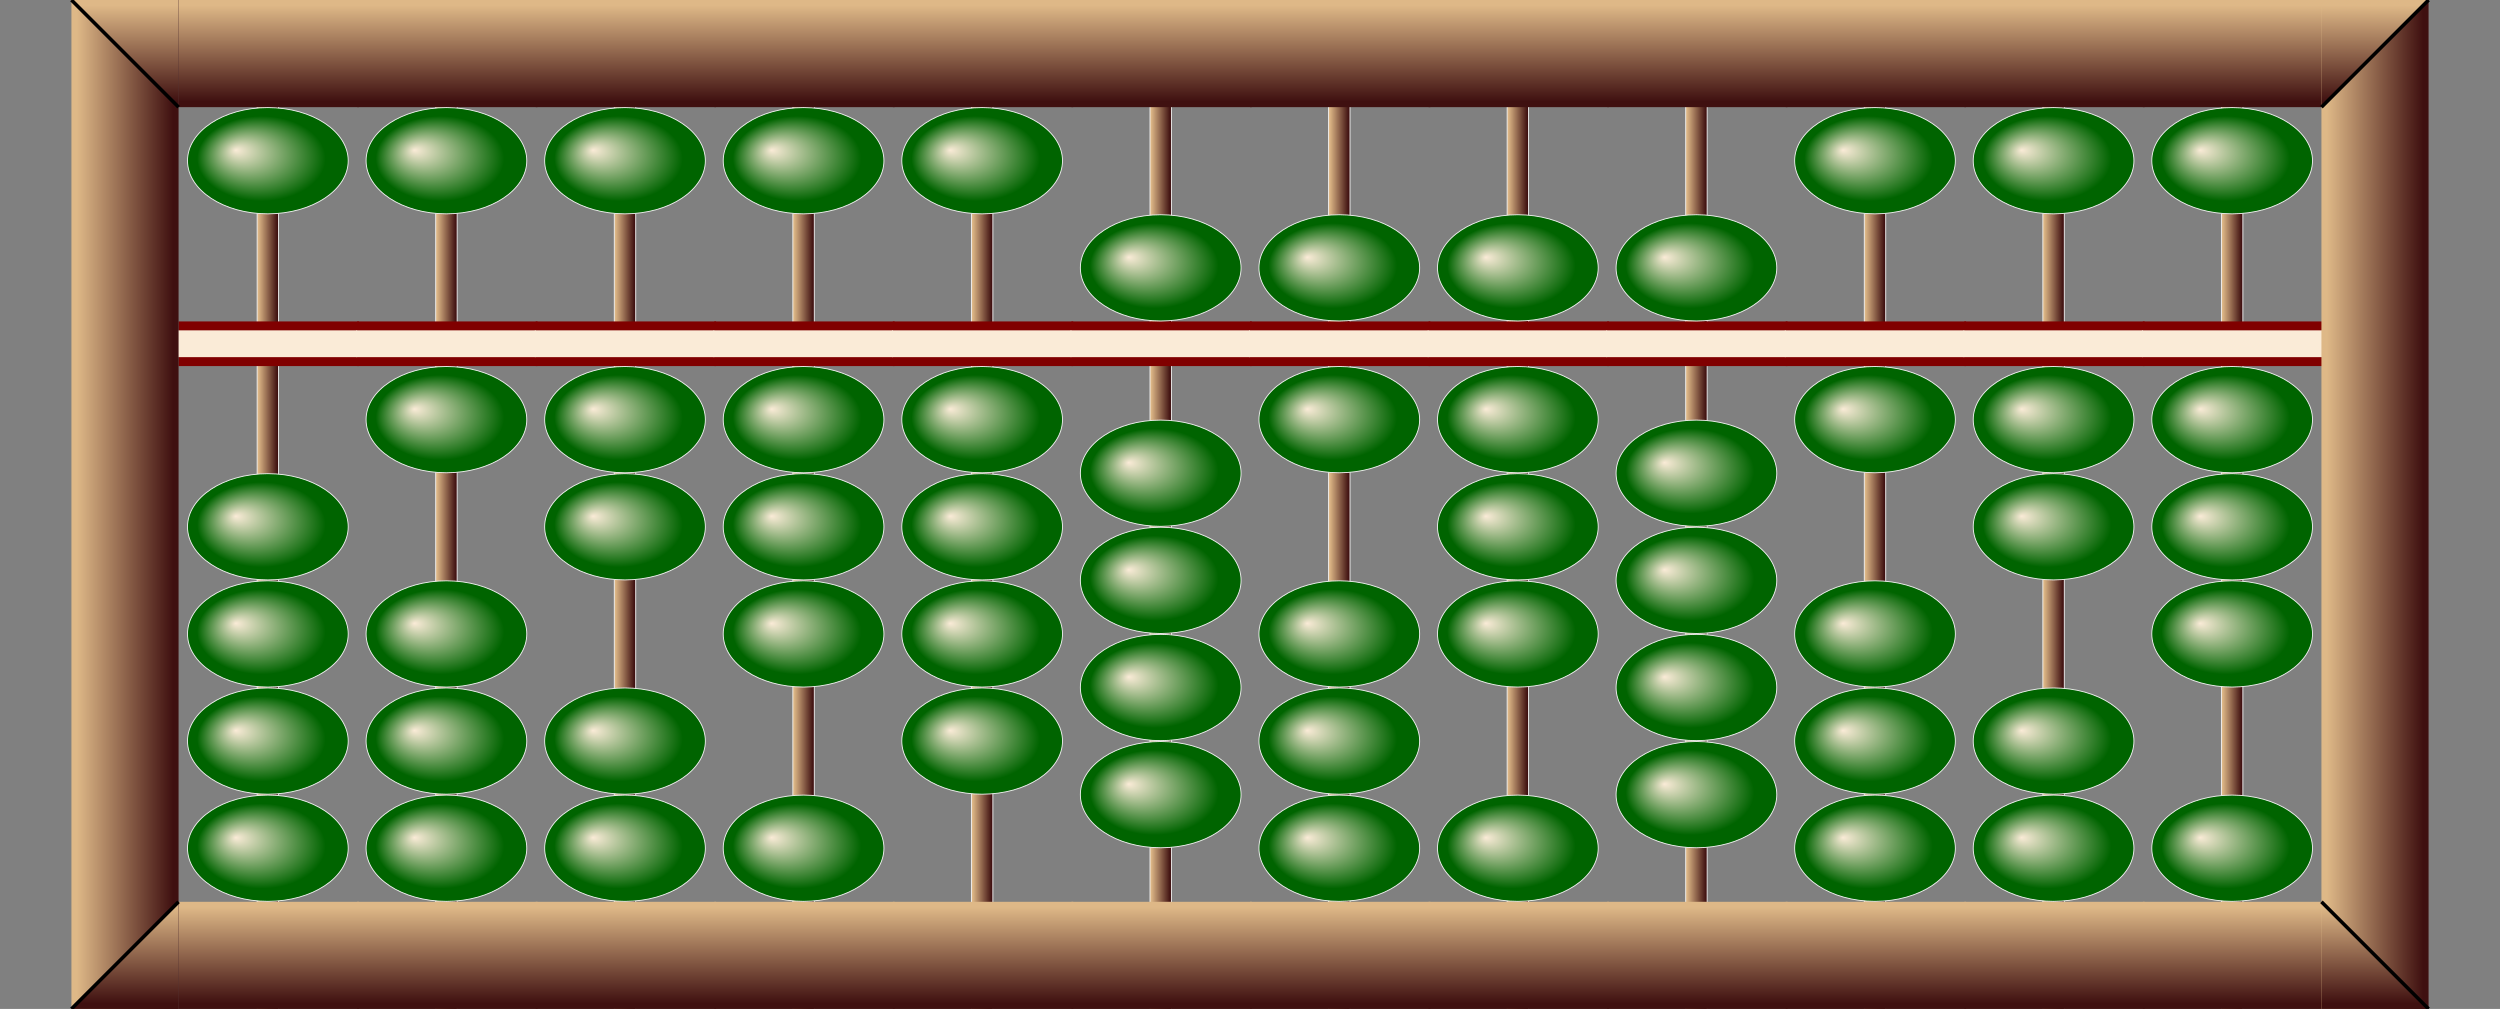 <svg  xmlns="http://www.w3.org/2000/svg"
x="0px" y="0px"
width="700.0px" height="282.5px"
viewBox="0 0 2800 1130">
<rect x="0" y="0" width="2800" height="1130" fill="#808080" stroke="none"/>
<defs>
<radialGradient id="grad1" cx="50%" cy="50%" r="50%" fx="30%" fy="40%">
    <stop offset="0%" stop-color="antiquewhite" />
    <stop offset="80%" stop-color="Darkgreen" />
</radialGradient>
<linearGradient id="rodgrad" >
    <stop offset="5%" stop-color="BurlyWood" />
    <stop offset="95%" stop-color="#3f1010" />
</linearGradient>
<linearGradient id="rodgrad2" gradientTransform="rotate(90)">
    <stop offset="5%" stop-color="BurlyWood" />
    <stop offset="95%" stop-color="#3f1010" />
</linearGradient>

<linearGradient id="jap1" >
    <stop offset="5%" stop-color="BurlyWood" />
    <stop offset="95%" stop-color="#3f0010" />
</linearGradient>
<linearGradient id="jap2">
    <stop offset="5%" stop-color="#250000" />
    <stop offset="95%" stop-color="Peru" />
</linearGradient>

<g id="bead">
	<polygon fill="url(#jap1)" stroke="#F2F2F2" points="80,0 5,60 195,60 119,0"/>
	<polygon fill="url(#jap2)" stroke="#F2F2F2" points="119,120 195,60 5,60 80,120"/>
</g>

<g id="bead2">
	<ellipse cx="100" cy="60" rx="90" ry="59.5" fill="url(#grad1)" stroke="#F2F2F2"/>
</g>


<g id="frame">
    <rect y="0" fill="url(#rodgrad2)" width="202" height="120"/> 
</g>

<g id="bar">
	<rect x="0" y="0" width="202" height="50" fill="Maroon" />
	<rect x="-1" y="10" fill="AntiqueWhite" width="202" height="30"/>
</g>

<g id="bardot">
    <use href="#bar"/>
	<circle cx="100" cy="25" r="12" stroke="black" stroke-width="3" fill="green" />
</g>

</defs>
<!-- Rod #1 -->
<rect x="288" y="0.5" fill="url(#rodgrad)" 
    stroke="#F2F2F2" width="24" height="1130"/>
<use href="#frame" x="200" y="0"/>
<use href="#frame" x="200" y="1010"/>
<use href="#bar" x="200" y="360"/>
<use href="#bead2" x="200" y="120"/>
<use href="#bead2" x="200" y="530"/>
<use href="#bead2" x="200" y="650"/>
<use href="#bead2" x="200" y="770"/>
<use href="#bead2" x="200" y="890"/>
<!-- Rod #2 -->
<rect x="488" y="0.5" fill="url(#rodgrad)" 
    stroke="#F2F2F2" width="24" height="1130"/>
<use href="#frame" x="400" y="0"/>
<use href="#frame" x="400" y="1010"/>
<use href="#bar" x="400" y="360"/>
<use href="#bead2" x="400" y="120"/>
<use href="#bead2" x="400" y="410"/>
<use href="#bead2" x="400" y="650"/>
<use href="#bead2" x="400" y="770"/>
<use href="#bead2" x="400" y="890"/>
<!-- Rod #3 -->
<rect x="688" y="0.5" fill="url(#rodgrad)" 
    stroke="#F2F2F2" width="24" height="1130"/>
<use href="#frame" x="600" y="0"/>
<use href="#frame" x="600" y="1010"/>
<use href="#bar" x="600" y="360"/>
<use href="#bead2" x="600" y="120"/>
<use href="#bead2" x="600" y="410"/>
<use href="#bead2" x="600" y="530"/>
<use href="#bead2" x="600" y="770"/>
<use href="#bead2" x="600" y="890"/>
<!-- Rod #4 -->
<rect x="888" y="0.5" fill="url(#rodgrad)" 
    stroke="#F2F2F2" width="24" height="1130"/>
<use href="#frame" x="800" y="0"/>
<use href="#frame" x="800" y="1010"/>
<use href="#bar" x="800" y="360"/>
<use href="#bead2" x="800" y="120"/>
<use href="#bead2" x="800" y="410"/>
<use href="#bead2" x="800" y="530"/>
<use href="#bead2" x="800" y="650"/>
<use href="#bead2" x="800" y="890"/>
<!-- Rod #5 -->
<rect x="1088" y="0.5" fill="url(#rodgrad)" 
    stroke="#F2F2F2" width="24" height="1130"/>
<use href="#frame" x="1000" y="0"/>
<use href="#frame" x="1000" y="1010"/>
<use href="#bar" x="1000" y="360"/>
<use href="#bead2" x="1000" y="120"/>
<use href="#bead2" x="1000" y="410"/>
<use href="#bead2" x="1000" y="530"/>
<use href="#bead2" x="1000" y="650"/>
<use href="#bead2" x="1000" y="770"/>
<!-- Rod #6 -->
<rect x="1288" y="0.5" fill="url(#rodgrad)" 
    stroke="#F2F2F2" width="24" height="1130"/>
<use href="#frame" x="1200" y="0"/>
<use href="#frame" x="1200" y="1010"/>
<use href="#bar" x="1200" y="360"/>
<use href="#bead2" x="1200" y="240"/>
<use href="#bead2" x="1200" y="470"/>
<use href="#bead2" x="1200" y="590"/>
<use href="#bead2" x="1200" y="710"/>
<use href="#bead2" x="1200" y="830"/>
<!-- Rod #7 -->
<rect x="1488" y="0.5" fill="url(#rodgrad)" 
    stroke="#F2F2F2" width="24" height="1130"/>
<use href="#frame" x="1400" y="0"/>
<use href="#frame" x="1400" y="1010"/>
<use href="#bar" x="1400" y="360"/>
<use href="#bead2" x="1400" y="240"/>
<use href="#bead2" x="1400" y="410"/>
<use href="#bead2" x="1400" y="650"/>
<use href="#bead2" x="1400" y="770"/>
<use href="#bead2" x="1400" y="890"/>
<!-- Rod #8 -->
<rect x="1688" y="0.5" fill="url(#rodgrad)" 
    stroke="#F2F2F2" width="24" height="1130"/>
<use href="#frame" x="1600" y="0"/>
<use href="#frame" x="1600" y="1010"/>
<use href="#bar" x="1600" y="360"/>
<use href="#bead2" x="1600" y="240"/>
<use href="#bead2" x="1600" y="410"/>
<use href="#bead2" x="1600" y="530"/>
<use href="#bead2" x="1600" y="650"/>
<use href="#bead2" x="1600" y="890"/>
<!-- Rod #9 -->
<rect x="1888" y="0.5" fill="url(#rodgrad)" 
    stroke="#F2F2F2" width="24" height="1130"/>
<use href="#frame" x="1800" y="0"/>
<use href="#frame" x="1800" y="1010"/>
<use href="#bar" x="1800" y="360"/>
<use href="#bead2" x="1800" y="240"/>
<use href="#bead2" x="1800" y="470"/>
<use href="#bead2" x="1800" y="590"/>
<use href="#bead2" x="1800" y="710"/>
<use href="#bead2" x="1800" y="830"/>
<!-- Rod #10 -->
<rect x="2088" y="0.5" fill="url(#rodgrad)" 
    stroke="#F2F2F2" width="24" height="1130"/>
<use href="#frame" x="2000" y="0"/>
<use href="#frame" x="2000" y="1010"/>
<use href="#bar" x="2000" y="360"/>
<use href="#bead2" x="2000" y="120"/>
<use href="#bead2" x="2000" y="410"/>
<use href="#bead2" x="2000" y="650"/>
<use href="#bead2" x="2000" y="770"/>
<use href="#bead2" x="2000" y="890"/>
<!-- Rod #11 -->
<rect x="2288" y="0.5" fill="url(#rodgrad)" 
    stroke="#F2F2F2" width="24" height="1130"/>
<use href="#frame" x="2200" y="0"/>
<use href="#frame" x="2200" y="1010"/>
<use href="#bar" x="2200" y="360"/>
<use href="#bead2" x="2200" y="120"/>
<use href="#bead2" x="2200" y="410"/>
<use href="#bead2" x="2200" y="530"/>
<use href="#bead2" x="2200" y="770"/>
<use href="#bead2" x="2200" y="890"/>
<!-- Rod #12 -->
<rect x="2488" y="0.5" fill="url(#rodgrad)" 
    stroke="#F2F2F2" width="24" height="1130"/>
<use href="#frame" x="2400" y="0"/>
<use href="#frame" x="2400" y="1010"/>
<use href="#bar" x="2400" y="360"/>
<use href="#bead2" x="2400" y="120"/>
<use href="#bead2" x="2400" y="410"/>
<use href="#bead2" x="2400" y="530"/>
<use href="#bead2" x="2400" y="650"/>
<use href="#bead2" x="2400" y="890"/>
<rect x="80" y="0" fill="url(#rodgrad)" 
    width="120" height="1130"/>
<polygon fill="url(#rodgrad2)" points="80,0 200,120 200,0"/>
<line x1="80" y1="0" x2="200" y2="120" 
    stroke="black" stroke-width="4"/>
<polygon fill="url(#rodgrad2)" points="80,1130 
    200,1010 200,1130"/>
<line x1="80" y1="1130" x2="200" y2="1010" 
    stroke="black" stroke-width="4"/>
<rect x="2600" y="0" fill="url(#rodgrad)" 
    width="120" height="1130"/>
<polygon fill="url(#rodgrad2)" points="2600,120 
    2720,0 2600,0"/>
<line x1="2600" y1="120" x2="2720" y2="0" 
    stroke="black" stroke-width="4"/>
<polygon fill="url(#rodgrad2)" points="2600,
    1010 2720,1130 2600,1130"/>
<line x1="2600" y1="1010" 
    x2="2720" y2="1130" stroke="black" stroke-width="4"/>
</svg>
